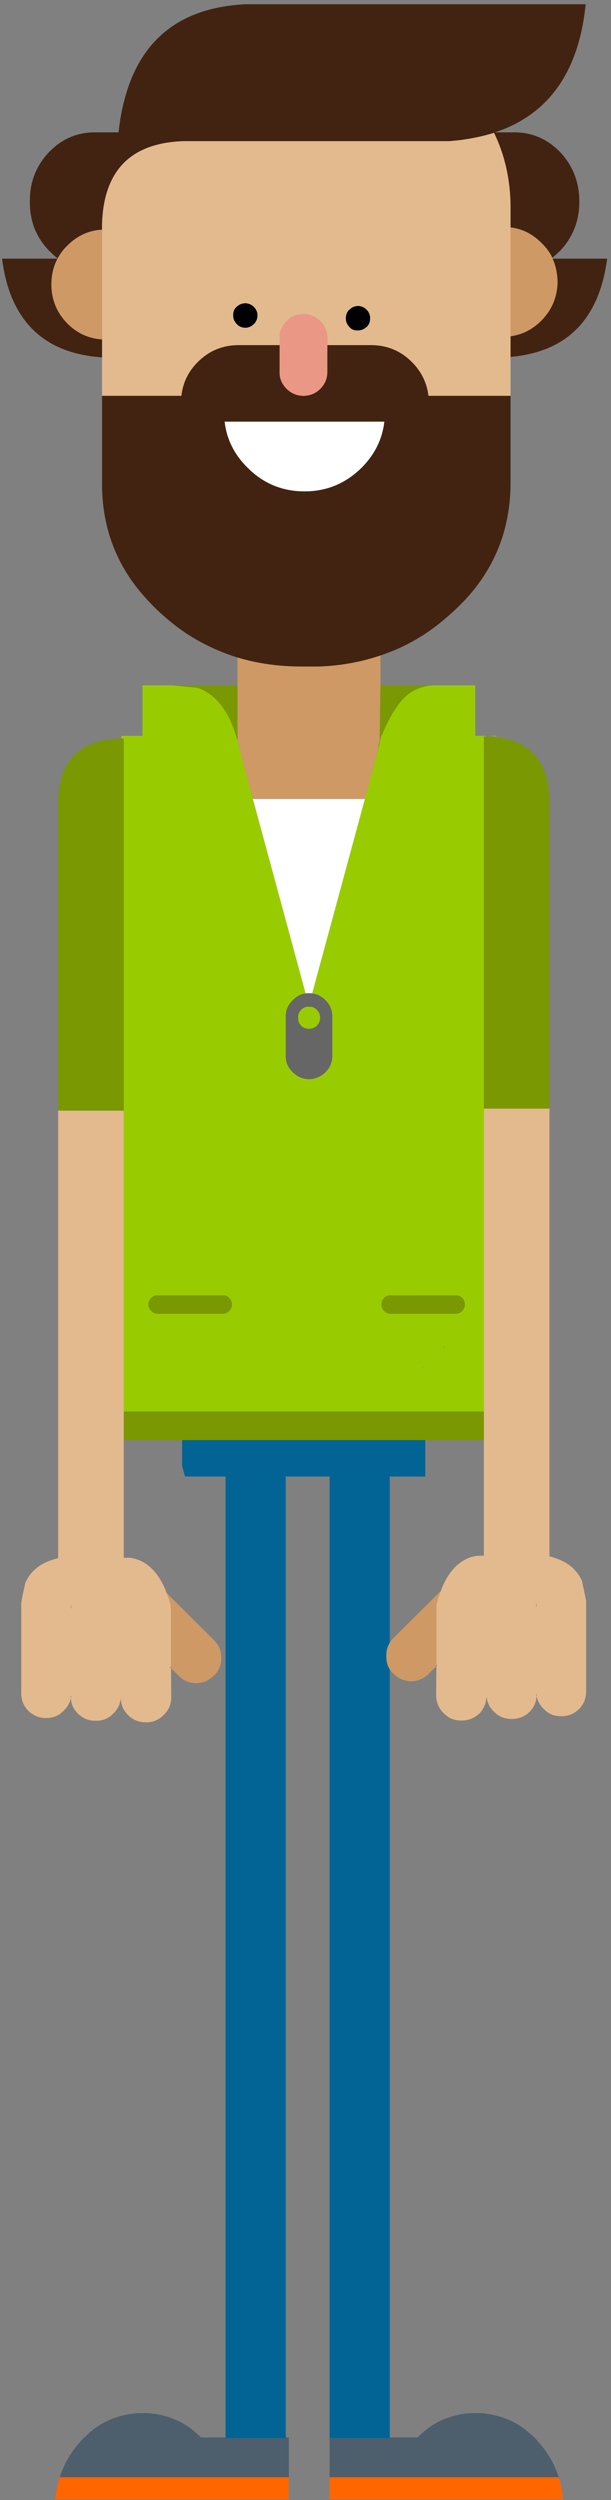 <?xml version="1.0" encoding="UTF-8" standalone="no"?>
<!DOCTYPE svg PUBLIC "-//W3C//DTD SVG 1.1//EN" "http://www.w3.org/Graphics/SVG/1.1/DTD/svg11.dtd">
<svg width="100%" height="100%" viewBox="0 0 135 552" version="1.1" xmlns="http://www.w3.org/2000/svg" xmlns:xlink="http://www.w3.org/1999/xlink" xml:space="preserve" style="fill-rule:evenodd;clip-rule:evenodd;stroke-linejoin:round;stroke-miterlimit:1.414;">
    <rect x="0" y="0" width="135" height="552" fill="#808080" stroke="none"/>
    <g transform="matrix(1,0,0,1,-2045,-20)">
        <g transform="matrix(1,0,0,1,0,-162)">
            <g id="Male-1" transform="matrix(1,0,0,1,1475.62,-27.567)">
                <path d="M595.573,238.791L590.325,238.791C586.326,238.791 582.928,240.29 580.129,243.239C577.33,246.238 575.93,249.836 575.98,254.084C575.93,258.283 577.33,261.881 580.129,264.83C580.779,265.48 581.428,266.08 582.128,266.629C582.678,265.58 583.377,264.63 584.277,263.781C586.426,261.631 588.975,260.432 591.924,260.282L591.924,259.332C592.174,247.337 598.172,241.14 609.867,240.74L668.593,240.74C669.343,240.69 670.043,240.59 670.743,240.54C673.541,240.19 676.14,239.64 678.539,238.891C680.938,243.839 682.138,249.287 682.188,255.134L682.188,259.782C684.787,260.082 687.036,261.232 688.985,263.181C690.035,264.181 690.835,265.28 691.434,266.48C692.034,265.98 692.634,265.43 693.234,264.83C695.983,261.882 697.382,258.283 697.382,254.085C697.382,249.836 695.983,246.238 693.234,243.239C690.385,240.29 686.986,238.791 683.038,238.791L678.739,238.791C690.585,234.892 697.282,225.446 698.781,210.502L623.711,210.502C609.017,211.202 600.021,218.499 596.672,232.393C596.172,234.393 595.823,236.542 595.573,238.791L595.573,238.841L595.573,238.791ZM594.723,240.74L594.623,240.74L594.673,240.74C594.723,240.69 594.723,240.69 594.723,240.74Z" style="fill:rgb(66,35,17);fill-rule:nonzero;"/>
                <path d="M591.924,259.332L591.924,296.967L609.467,296.967C609.767,294.119 610.966,291.62 613.066,289.52C615.565,287.021 618.563,285.772 622.112,285.772L631.158,285.772L631.158,284.223C631.108,282.773 631.658,281.524 632.708,280.474C633.757,279.424 634.957,278.925 636.406,278.925C637.856,278.925 639.105,279.424 640.155,280.474C641.204,281.524 641.704,282.773 641.704,284.223L641.704,285.772L651.35,285.772C654.899,285.772 657.898,287.021 660.397,289.52C662.496,291.62 663.695,294.119 664.045,296.967L682.188,296.967L682.188,288.371L682.188,283.823L682.188,259.782L682.188,255.134C682.138,249.287 680.938,243.839 678.539,238.891C676.14,239.64 673.541,240.19 670.743,240.54C670.043,240.59 669.343,240.69 668.593,240.74L609.867,240.74C598.172,241.14 592.174,247.337 591.924,259.333L591.924,259.332ZM625.361,281.224C624.811,281.723 624.161,281.973 623.411,281.923C622.662,281.873 622.062,281.573 621.612,281.024C621.112,280.474 620.862,279.824 620.912,279.024C620.912,278.325 621.162,277.725 621.712,277.275C622.262,276.775 622.912,276.525 623.661,276.525C624.411,276.575 625.061,276.875 625.561,277.425C626.06,277.975 626.31,278.625 626.26,279.424C626.21,280.124 625.91,280.724 625.361,281.224ZM650.451,278.025C650.95,278.575 651.2,279.224 651.15,280.024C651.1,280.774 650.85,281.374 650.301,281.823C649.701,282.323 649.001,282.573 648.252,282.523C647.502,282.523 646.952,282.223 646.502,281.673C646.003,281.124 645.753,280.474 645.803,279.674C645.853,278.925 646.102,278.325 646.652,277.875C647.202,277.375 647.802,277.125 648.551,277.125C649.301,277.175 649.951,277.475 650.451,278.025Z" style="fill:rgb(227,186,142);fill-rule:nonzero;"/>
                <path d="M623.411,281.923C624.161,281.973 624.811,281.723 625.361,281.224C625.91,280.724 626.21,280.124 626.26,279.424C626.31,278.625 626.06,277.975 625.561,277.425C625.061,276.875 624.411,276.575 623.661,276.525C622.912,276.525 622.262,276.775 621.712,277.275C621.162,277.725 620.912,278.325 620.912,279.024C620.863,279.824 621.112,280.474 621.612,281.024C622.062,281.573 622.662,281.873 623.411,281.923Z" style="fill-rule:nonzero;"/>
                <path d="M651.15,280.024C651.2,279.224 650.95,278.575 650.451,278.025C649.951,277.475 649.301,277.175 648.551,277.125C647.802,277.125 647.202,277.375 646.652,277.875C646.102,278.325 645.852,278.925 645.802,279.674C645.752,280.474 646.002,281.124 646.502,281.673C646.952,282.223 647.502,282.523 648.251,282.523C649.001,282.573 649.701,282.323 650.301,281.823C650.85,281.374 651.1,280.774 651.15,280.024Z" style="fill-rule:nonzero;"/>
                <path d="M591.924,260.282C588.975,260.432 586.426,261.631 584.277,263.781C583.377,264.63 582.678,265.58 582.128,266.629L582.078,266.679C581.178,268.379 580.729,270.278 580.729,272.377C580.729,275.726 581.928,278.625 584.277,281.024C586.426,283.173 588.975,284.323 591.924,284.522L591.924,260.282Z" style="fill:rgb(206,153,101);fill-rule:nonzero;"/>
                <path d="M580.728,272.377C580.728,270.278 581.178,268.379 582.078,266.679L569.833,266.679C570.383,270.928 571.432,274.526 573.081,277.525C576.68,284.222 582.978,287.871 591.924,288.471L591.924,284.522C588.975,284.322 586.426,283.173 584.277,281.024C581.928,278.625 580.728,275.726 580.728,272.377Z" style="fill:rgb(66,35,17);fill-rule:nonzero;"/>
                <path d="M609.467,296.967L591.924,296.967L591.924,316.41C591.924,323.657 593.723,330.254 597.372,336.102C598.321,337.651 599.471,339.2 600.721,340.65C601.97,342.099 603.319,343.549 604.819,344.898C606.718,346.647 608.717,348.247 610.817,349.596C613.965,351.645 617.364,353.245 620.912,354.444C621.212,354.544 621.512,354.644 621.862,354.744C626.31,356.094 631.108,356.743 636.156,356.743L639.705,356.743C644.553,356.593 649.151,355.744 653.449,354.294C654.699,353.845 655.948,353.395 657.198,352.845C660.347,351.446 663.296,349.696 666.044,347.547C667.094,346.698 668.144,345.848 669.193,344.898C672.242,342.149 674.741,339.251 676.69,336.102C680.339,330.254 682.138,323.657 682.188,316.41L682.188,296.967L664.045,296.967C663.695,294.119 662.496,291.62 660.397,289.52C657.898,287.021 654.899,285.772 651.35,285.772L641.704,285.772L641.704,291.67C641.704,293.119 641.204,294.368 640.155,295.418C639.155,296.418 637.956,296.917 636.556,296.967L636.306,296.967C634.907,296.917 633.707,296.418 632.708,295.418C631.658,294.368 631.108,293.119 631.158,291.67L631.158,285.772L622.112,285.772C618.563,285.772 615.565,287.021 613.066,289.52C610.967,291.62 609.767,294.119 609.467,296.967ZM654.299,302.665C653.849,306.563 652.15,309.962 649.251,312.861C645.752,316.31 641.554,318.059 636.656,318.059C631.758,318.059 627.56,316.31 624.111,312.861C621.162,309.962 619.463,306.564 619.013,302.665L654.299,302.665Z" style="fill:rgb(66,35,17);fill-rule:nonzero;"/>
                <path d="M649.251,312.861C652.15,309.962 653.849,306.564 654.299,302.665L619.013,302.665C619.463,306.564 621.162,309.962 624.111,312.861C627.56,316.31 631.758,318.059 636.656,318.059C641.554,318.059 645.752,316.31 649.251,312.861Z" style="fill:white;fill-rule:nonzero;"/>
                <path d="M688.985,263.181C687.036,261.232 684.787,260.082 682.188,259.782L682.188,283.823C684.787,283.473 687.036,282.323 688.985,280.374C691.334,278.025 692.534,275.126 692.584,271.777C692.534,269.928 692.184,268.229 691.484,266.679C691.434,266.63 691.434,266.53 691.434,266.48C690.834,265.28 690.035,264.181 688.985,263.181Z" style="fill:rgb(206,153,101);fill-rule:nonzero;"/>
                <path d="M688.985,280.374C687.036,282.323 684.787,283.473 682.188,283.823L682.188,288.371C694.683,287.271 701.78,280.024 703.529,266.679L691.484,266.68C692.184,268.229 692.534,269.928 692.584,271.777C692.534,275.126 691.334,278.025 688.985,280.374Z" style="fill:rgb(66,35,17);fill-rule:nonzero;"/>
                <path d="M631.158,284.222L631.158,291.669C631.108,293.119 631.658,294.368 632.708,295.418C633.707,296.418 634.907,296.917 636.306,296.967L636.556,296.967C637.956,296.917 639.155,296.418 640.155,295.418C641.204,294.368 641.704,293.119 641.704,291.67L641.704,285.772L641.704,284.223C641.704,282.773 641.204,281.524 640.155,280.474C639.105,279.424 637.856,278.925 636.406,278.925C634.957,278.925 633.757,279.424 632.708,280.474C631.658,281.524 631.108,282.773 631.158,284.223L631.158,284.222Z" style="fill:rgb(234,152,133);fill-rule:nonzero;"/>
                <path d="M661.146,361.891C662.296,361.342 663.545,360.992 664.895,360.892L653.449,360.892L653.25,373.287L653.15,373.537C652.95,374.486 652.9,374.836 653,374.686C653,374.636 653,374.586 653,374.536C653.05,374.436 653.05,374.386 653.1,374.336C653.15,374.137 653.2,373.937 653.25,373.737C653.25,373.637 653.25,373.537 653.3,373.437L653.449,372.387L653.449,372.937C653.449,372.837 653.449,372.737 653.499,372.687C653.549,372.487 653.599,372.237 653.649,371.987L653.749,371.937C655.998,366.49 658.447,363.141 661.146,361.891Z" style="fill:rgb(122,152,1);fill-rule:nonzero;"/>
                <path d="M664.895,360.892C663.545,360.992 662.296,361.342 661.146,361.891C658.447,363.141 655.998,366.49 653.749,371.937C653.699,372.087 653.649,372.187 653.649,372.337C653.599,372.387 653.599,372.487 653.549,372.587C653.499,372.637 653.499,372.637 653.499,372.687C653.449,372.737 653.449,372.837 653.449,372.937L653.449,373.037L653.399,373.037C653.35,373.287 653.3,373.487 653.25,373.737C653.2,373.937 653.15,374.137 653.1,374.337C653.05,374.487 653.05,374.586 653,374.736C652.95,374.986 652.9,375.236 652.85,375.536L652.9,375.086C652.85,375.336 652.8,375.536 652.75,375.786L650.001,385.982L638.355,428.915C639.505,429.065 640.455,429.565 641.304,430.414C642.304,431.414 642.804,432.613 642.804,434.013L642.804,442.709C642.804,444.109 642.304,445.308 641.304,446.308C640.255,447.308 639.055,447.807 637.656,447.857C636.256,447.807 635.057,447.308 634.057,446.308C633.008,445.308 632.508,444.109 632.508,442.709L632.508,434.013C632.508,432.613 633.008,431.414 634.057,430.414C634.857,429.565 635.806,429.065 636.906,428.915L625.261,385.982L622.512,375.786C622.312,374.837 622.112,373.887 621.862,373.037C621.712,372.638 621.612,372.288 621.512,371.938C619.763,366.29 616.914,362.792 613.066,361.442L607.568,360.892L600.87,360.892L600.87,372.038L596.172,372.038L596.172,372.638C596.322,372.638 596.522,372.638 596.722,372.638L596.722,521.228L676.29,521.228L676.29,454.355L676.29,372.188C676.44,372.188 676.59,372.188 676.74,372.188L676.74,372.038L674.391,372.038L674.391,360.892L664.895,360.892ZM653.649,497.587C653.649,497.037 653.849,496.537 654.249,496.138C654.649,495.738 655.099,495.538 655.648,495.588L670.093,495.588C670.642,495.538 671.092,495.738 671.492,496.138C671.892,496.538 672.092,497.037 672.092,497.587L672.092,497.637C672.092,498.187 671.892,498.637 671.492,499.037C671.092,499.436 670.642,499.636 670.093,499.636L655.648,499.636C655.099,499.636 654.649,499.436 654.249,499.037C653.849,498.637 653.649,498.187 653.649,497.637L653.649,497.587ZM618.613,495.588C619.163,495.538 619.613,495.738 620.013,496.138C620.413,496.537 620.612,497.037 620.612,497.587L620.612,497.637C620.612,498.187 620.413,498.637 620.013,499.036C619.613,499.436 619.163,499.636 618.613,499.636L604.169,499.636C603.619,499.636 603.169,499.436 602.82,499.036C602.37,498.637 602.17,498.187 602.17,497.637L602.17,497.587C602.17,497.037 602.37,496.538 602.82,496.138C603.169,495.738 603.619,495.538 604.169,495.588L618.613,495.588ZM662.896,511.531L662.696,511.531L662.696,511.332L662.896,511.531ZM667.444,506.883L667.644,507.033C667.694,507.083 667.594,507.133 667.444,507.233L667.444,506.883Z" style="fill:rgb(153,204,0);fill-rule:nonzero;"/>
                <path d="M654.249,496.138C653.849,496.537 653.649,497.037 653.649,497.587L653.649,497.637C653.649,498.187 653.849,498.637 654.249,499.036C654.649,499.436 655.099,499.636 655.648,499.636L670.093,499.636C670.642,499.636 671.092,499.436 671.492,499.036C671.892,498.637 672.092,498.187 672.092,497.637L672.092,497.587C672.092,497.037 671.892,496.538 671.492,496.138C671.092,495.738 670.642,495.538 670.093,495.588L655.648,495.588C655.099,495.538 654.649,495.738 654.249,496.138Z" style="fill:rgb(122,152,1);fill-rule:nonzero;"/>
                <path d="M620.013,496.138C619.613,495.738 619.163,495.538 618.613,495.588L604.169,495.588C603.619,495.538 603.17,495.738 602.82,496.138C602.37,496.538 602.17,497.037 602.17,497.587L602.17,497.637C602.17,498.187 602.37,498.637 602.82,499.037C603.17,499.436 603.619,499.636 604.169,499.636L618.613,499.636C619.163,499.636 619.613,499.436 620.013,499.037C620.413,498.637 620.613,498.187 620.613,497.637L620.613,497.587C620.613,497.037 620.413,496.538 620.013,496.138Z" style="fill:rgb(122,152,1);fill-rule:nonzero;"/>
                <path d="M667.644,507.033L667.444,506.883L667.444,507.233C667.594,507.133 667.694,507.083 667.644,507.033Z" style="fill:rgb(122,152,1);fill-rule:nonzero;"/>
                <path d="M676.74,372.187C676.59,372.187 676.44,372.187 676.29,372.187L676.29,454.354L690.784,454.354L690.784,386.831C690.784,377.285 686.136,372.387 676.79,372.187L676.74,372.187Z" style="fill:rgb(122,152,1);fill-rule:nonzero;"/>
                <path d="M638.355,356.743C638.205,356.743 638.106,356.743 638.006,356.743L636.156,356.743C631.108,356.743 626.31,356.094 621.862,354.744L621.862,373.037C622.112,373.887 622.312,374.836 622.512,375.786L625.261,385.982L650.001,385.982L652.75,375.786C652.8,375.536 652.85,375.336 652.9,375.086C652.95,374.936 652.95,374.836 653,374.736L653,374.686C652.9,374.836 652.95,374.486 653.15,373.537L653.25,373.287L653.449,360.892L653.449,354.295C649.151,355.744 644.553,356.594 639.705,356.744C639.255,356.744 638.805,356.744 638.356,356.744L638.355,356.743Z" style="fill:rgb(206,153,101);fill-rule:nonzero;"/>
                <path d="M621.512,371.937C621.612,372.287 621.712,372.637 621.862,373.037L621.862,360.892L607.568,360.892L613.066,361.442C616.914,362.791 619.763,366.29 621.512,371.937Z" style="fill:rgb(122,152,1);fill-rule:nonzero;"/>
                <path d="M653.749,371.937L653.649,371.987C653.599,372.237 653.549,372.487 653.499,372.687C653.499,372.637 653.499,372.637 653.549,372.587C653.599,372.487 653.599,372.387 653.649,372.337C653.649,372.187 653.699,372.087 653.749,371.937Z" style="fill:rgb(216,163,121);fill-rule:nonzero;"/>
                <path d="M653.449,372.937L653.449,372.387L653.299,373.437C653.25,373.537 653.25,373.637 653.25,373.737C653.3,373.487 653.35,373.287 653.399,373.037C653.399,372.987 653.399,372.987 653.449,372.937Z" style="fill:rgb(206,153,101);fill-rule:nonzero;"/>
                <path d="M652.9,375.086L652.85,375.536C652.9,375.236 652.95,374.986 653,374.736C652.95,374.836 652.95,374.936 652.9,375.086Z" style="fill:rgb(122,152,1);fill-rule:nonzero;"/>
                <path d="M650.001,385.982L625.261,385.982L636.906,428.914C637.156,428.865 637.406,428.865 637.656,428.865C637.906,428.865 638.106,428.865 638.355,428.914L650.001,385.982Z" style="fill:white;fill-rule:nonzero;"/>
                <path d="M634.057,430.414C633.008,431.414 632.508,432.613 632.508,434.012L632.508,442.709C632.508,444.108 633.008,445.308 634.057,446.308C635.057,447.307 636.256,447.807 637.656,447.857C639.055,447.807 640.255,447.307 641.304,446.308C642.304,445.308 642.804,444.108 642.804,442.709L642.804,434.013C642.804,432.613 642.304,431.414 641.304,430.414C640.455,429.564 639.505,429.065 638.355,428.915C638.106,428.865 637.906,428.865 637.656,428.865C637.406,428.865 637.156,428.865 636.906,428.915C635.806,429.065 634.857,429.564 634.057,430.414ZM635.257,434.262C635.207,433.563 635.457,433.013 635.906,432.563C636.356,432.063 636.956,431.813 637.656,431.863C638.355,431.813 638.955,432.063 639.405,432.563C639.855,433.013 640.105,433.563 640.105,434.262C640.105,434.962 639.855,435.562 639.405,436.012C638.955,436.462 638.355,436.711 637.656,436.711C636.956,436.712 636.356,436.462 635.906,436.012C635.456,435.562 635.207,434.962 635.257,434.263L635.257,434.262Z" style="fill:rgb(102,102,102);fill-rule:nonzero;"/>
                <path d="M635.906,432.563C635.457,433.013 635.207,433.563 635.257,434.262C635.207,434.962 635.457,435.562 635.906,436.012C636.356,436.462 636.956,436.711 637.656,436.711C638.355,436.711 638.955,436.462 639.405,436.012C639.855,435.562 640.105,434.962 640.105,434.262C640.105,433.563 639.855,433.013 639.405,432.563C638.955,432.063 638.355,431.813 637.656,431.863C636.956,431.813 636.356,432.063 635.906,432.563Z" style="fill:rgb(153,204,0);fill-rule:nonzero;"/>
                <path d="M690.784,454.354L676.29,454.354L676.29,553.065L674.791,553.065C671.192,553.615 668.493,556.214 666.744,560.912L667.444,560.162L666.644,561.062C666.594,561.212 666.594,561.362 666.544,561.512L666.494,561.612C666.344,561.961 666.194,562.311 666.094,562.711C666.044,562.911 665.994,563.111 665.944,563.311C665.844,563.711 665.794,564.161 665.794,564.61L665.794,577.205L666.094,577.205C665.944,577.305 665.844,577.405 665.794,577.455L665.745,583.953C665.795,585.502 666.344,586.802 667.444,587.851C668.443,588.901 669.693,589.45 671.242,589.45L671.392,589.45C672.942,589.45 674.241,588.901 675.341,587.851C676.34,586.802 676.84,585.502 676.89,583.953C676.94,585.352 677.49,586.552 678.539,587.501C679.539,588.551 680.789,589.101 682.338,589.101L682.488,589.101C684.037,589.101 685.337,588.551 686.436,587.501C687.336,586.552 687.836,585.452 687.936,584.103C687.886,583.953 687.886,583.853 687.836,583.703C687.886,583.653 687.936,583.603 687.986,583.603C687.986,583.753 687.986,583.953 687.936,584.103C688.186,585.152 688.685,586.102 689.485,586.852C690.485,587.951 691.734,588.501 693.284,588.501L693.433,588.501C694.983,588.501 696.282,587.951 697.382,586.852C698.381,585.802 698.881,584.553 698.881,583.003L698.881,563.661L698.881,563.011C698.581,561.562 698.282,560.112 697.982,558.663C696.732,555.864 694.333,554.065 690.785,553.215L690.785,454.355L690.784,454.354ZM687.836,564.31L687.836,563.661C687.836,563.561 687.836,563.461 687.836,563.311C687.886,563.611 687.936,563.911 687.936,564.26L687.836,564.31Z" style="fill:rgb(227,186,142);fill-rule:nonzero;"/>
                <path d="M632.508,535.572L642.204,535.572L642.204,747.887L655.499,747.887L655.499,747.737L655.499,578.155C654.949,577.305 654.699,576.306 654.749,575.256C654.699,574.157 654.949,573.157 655.499,572.307L655.499,535.572L663.345,535.572L663.345,527.525L609.617,527.525L609.617,533.323L610.267,535.572L619.213,535.572L619.213,747.887L632.508,747.887L632.508,747.737L632.508,535.572Z" style="fill:rgb(2,100,149);fill-rule:nonzero;"/>
                <path d="M663.345,527.525L676.29,527.525L676.29,521.228L596.722,521.228L596.722,527.525L663.345,527.525Z" style="fill:rgb(122,152,1);fill-rule:nonzero;"/>
                <path d="M596.722,372.637C596.522,372.637 596.322,372.637 596.172,372.637C586.826,372.837 582.178,377.685 582.228,387.231L582.228,454.804L596.722,454.804L596.722,372.637Z" style="fill:rgb(122,152,1);fill-rule:nonzero;"/>
                <path d="M596.722,454.804L582.228,454.804L582.228,553.615C578.579,554.464 576.18,556.264 574.981,559.063C574.631,560.512 574.331,561.961 574.081,563.411L574.081,583.403C574.081,584.952 574.581,586.202 575.581,587.251C576.68,588.351 578.03,588.901 579.579,588.901L579.679,588.901C581.178,588.901 582.428,588.351 583.477,587.251C584.277,586.502 584.777,585.602 585.027,584.552C584.977,584.402 584.977,584.203 585.027,584.053C585.077,584.053 585.077,584.053 585.127,584.103C585.077,584.253 585.077,584.402 585.027,584.552C585.127,585.852 585.627,586.951 586.576,587.901C587.626,588.951 588.925,589.5 590.475,589.5L590.675,589.5C592.174,589.5 593.423,588.951 594.423,587.901C595.423,586.952 595.972,585.752 596.072,584.403C596.072,585.952 596.622,587.201 597.672,588.251C598.721,589.301 600.071,589.85 601.62,589.85L601.72,589.85C603.22,589.85 604.469,589.301 605.519,588.251C606.618,587.201 607.168,585.952 607.218,584.403L607.168,577.905C607.068,577.805 606.968,577.705 606.868,577.605L607.168,577.605L607.168,565.01C607.168,564.561 607.118,564.111 607.018,563.711C606.968,563.511 606.918,563.311 606.868,563.161C606.718,562.761 606.618,562.362 606.468,562.012L606.418,561.912C606.368,561.762 606.368,561.612 606.318,561.512L605.519,560.562L606.218,561.312C604.469,556.664 601.77,554.065 598.172,553.515L596.722,553.515L596.722,527.526L596.722,521.228L596.722,454.805L596.722,454.804ZM585.127,564.71L585.027,564.66C585.027,564.31 585.077,564.01 585.127,563.711L585.127,564.71Z" style="fill:rgb(227,186,142);fill-rule:nonzero;"/>
                <path d="M606.368,561.461L606.318,561.511C606.368,561.611 606.368,561.761 606.418,561.911L606.468,562.011C606.618,562.361 606.718,562.761 606.868,563.161C606.918,563.311 606.968,563.511 607.018,563.711C607.118,564.111 607.168,564.56 607.168,565.01L607.168,577.905L609.117,579.804C610.167,580.754 611.316,581.204 612.666,581.204C614.215,581.204 615.515,580.654 616.614,579.554L616.714,579.504C617.764,578.405 618.313,577.105 618.263,575.656C618.313,574.107 617.764,572.807 616.714,571.758L606.368,561.462L606.368,561.461Z" style="fill:rgb(206,153,101);fill-rule:nonzero;"/>
                <path d="M606.318,561.511L606.368,561.461L606.218,561.312L605.519,560.562L606.318,561.512L606.318,561.511Z" style="fill:rgb(234,152,133);fill-rule:nonzero;"/>
                <path d="M666.644,561.062L666.594,561.012L656.248,571.308C655.948,571.607 655.699,571.957 655.499,572.307C654.949,573.157 654.699,574.156 654.749,575.256C654.699,576.306 654.949,577.305 655.499,578.155C655.699,578.455 655.948,578.755 656.248,579.105L656.348,579.155C657.398,580.204 658.747,580.754 660.297,580.804C661.646,580.754 662.796,580.304 663.845,579.404L665.794,577.455L665.794,577.205L665.794,564.61C665.794,564.161 665.844,563.711 665.944,563.311C665.994,563.111 666.044,562.911 666.094,562.711C666.194,562.311 666.344,561.962 666.494,561.612L666.544,561.512C666.594,561.362 666.594,561.212 666.644,561.062Z" style="fill:rgb(206,153,101);fill-rule:nonzero;"/>
                <path d="M677.04,742.539C676.99,742.539 676.99,742.539 676.94,742.539C676.14,742.389 675.341,742.339 674.491,742.389C673.691,742.339 672.892,742.389 672.142,742.489C672.042,742.489 671.942,742.489 671.842,742.539C670.992,742.639 670.193,742.839 669.393,743.089L669.343,743.089C669.293,743.089 669.193,743.089 669.143,743.139C668.443,743.339 667.744,743.589 667.094,743.889C666.544,744.138 665.994,744.388 665.445,744.738C664.095,745.538 662.796,746.538 661.646,747.737L655.499,747.737L655.499,747.887L642.204,747.887L642.204,747.737L642.204,756.534L692.834,756.534C691.884,753.585 690.385,750.986 688.236,748.637C687.986,748.287 687.686,747.987 687.436,747.737C686.836,747.187 686.236,746.638 685.637,746.188C685.587,746.138 685.587,746.138 685.537,746.088C684.437,745.238 683.288,744.538 682.088,743.989C681.938,743.939 681.838,743.889 681.738,743.839C680.239,743.189 678.689,742.789 677.04,742.539Z" style="fill:rgb(77,95,109);fill-rule:nonzero;"/>
                <path d="M693.283,758.133C693.133,757.583 692.984,757.033 692.834,756.533L642.204,756.533L642.204,761.431L693.783,761.431C693.683,760.282 693.533,759.182 693.283,758.133Z" style="fill:rgb(255,102,0);fill-rule:nonzero;"/>
                <path d="M619.213,747.887L619.213,747.737L613.765,747.737C612.566,746.537 611.316,745.538 609.967,744.738C609.417,744.388 608.817,744.138 608.268,743.889C607.618,743.589 606.918,743.339 606.268,743.139C606.218,743.089 606.118,743.089 606.068,743.089L606.018,743.089C605.219,742.839 604.369,742.639 603.519,742.539C603.419,742.489 603.32,742.489 603.27,742.489C602.52,742.389 601.72,742.339 600.92,742.389C600.071,742.339 599.271,742.389 598.471,742.539C598.421,742.539 598.421,742.539 598.372,742.539C596.722,742.789 595.123,743.189 593.673,743.839C593.573,743.889 593.473,743.939 593.324,743.989C592.124,744.538 590.974,745.238 589.875,746.088C589.825,746.138 589.825,746.138 589.775,746.188C589.175,746.638 588.575,747.187 588.026,747.737C587.726,747.987 587.426,748.287 587.176,748.637C585.027,750.986 583.527,753.585 582.578,756.534L633.208,756.534L633.208,747.737L632.508,747.737L632.508,747.887L619.213,747.887Z" style="fill:rgb(77,95,109);fill-rule:nonzero;"/>
                <path d="M633.207,761.431L633.207,756.533L582.578,756.533C582.378,757.033 582.228,757.583 582.128,758.133C581.878,759.182 581.678,760.282 581.578,761.431L633.208,761.431L633.207,761.431Z" style="fill:rgb(255,102,0);fill-rule:nonzero;"/>
                <path d="M679.089,372.187L679.089,372.037L677.34,372.037C677.94,372.087 678.539,372.137 679.089,372.187Z" style="fill:rgb(153,204,0);fill-rule:nonzero;"/>
            </g>
        </g>
    </g>
</svg>
